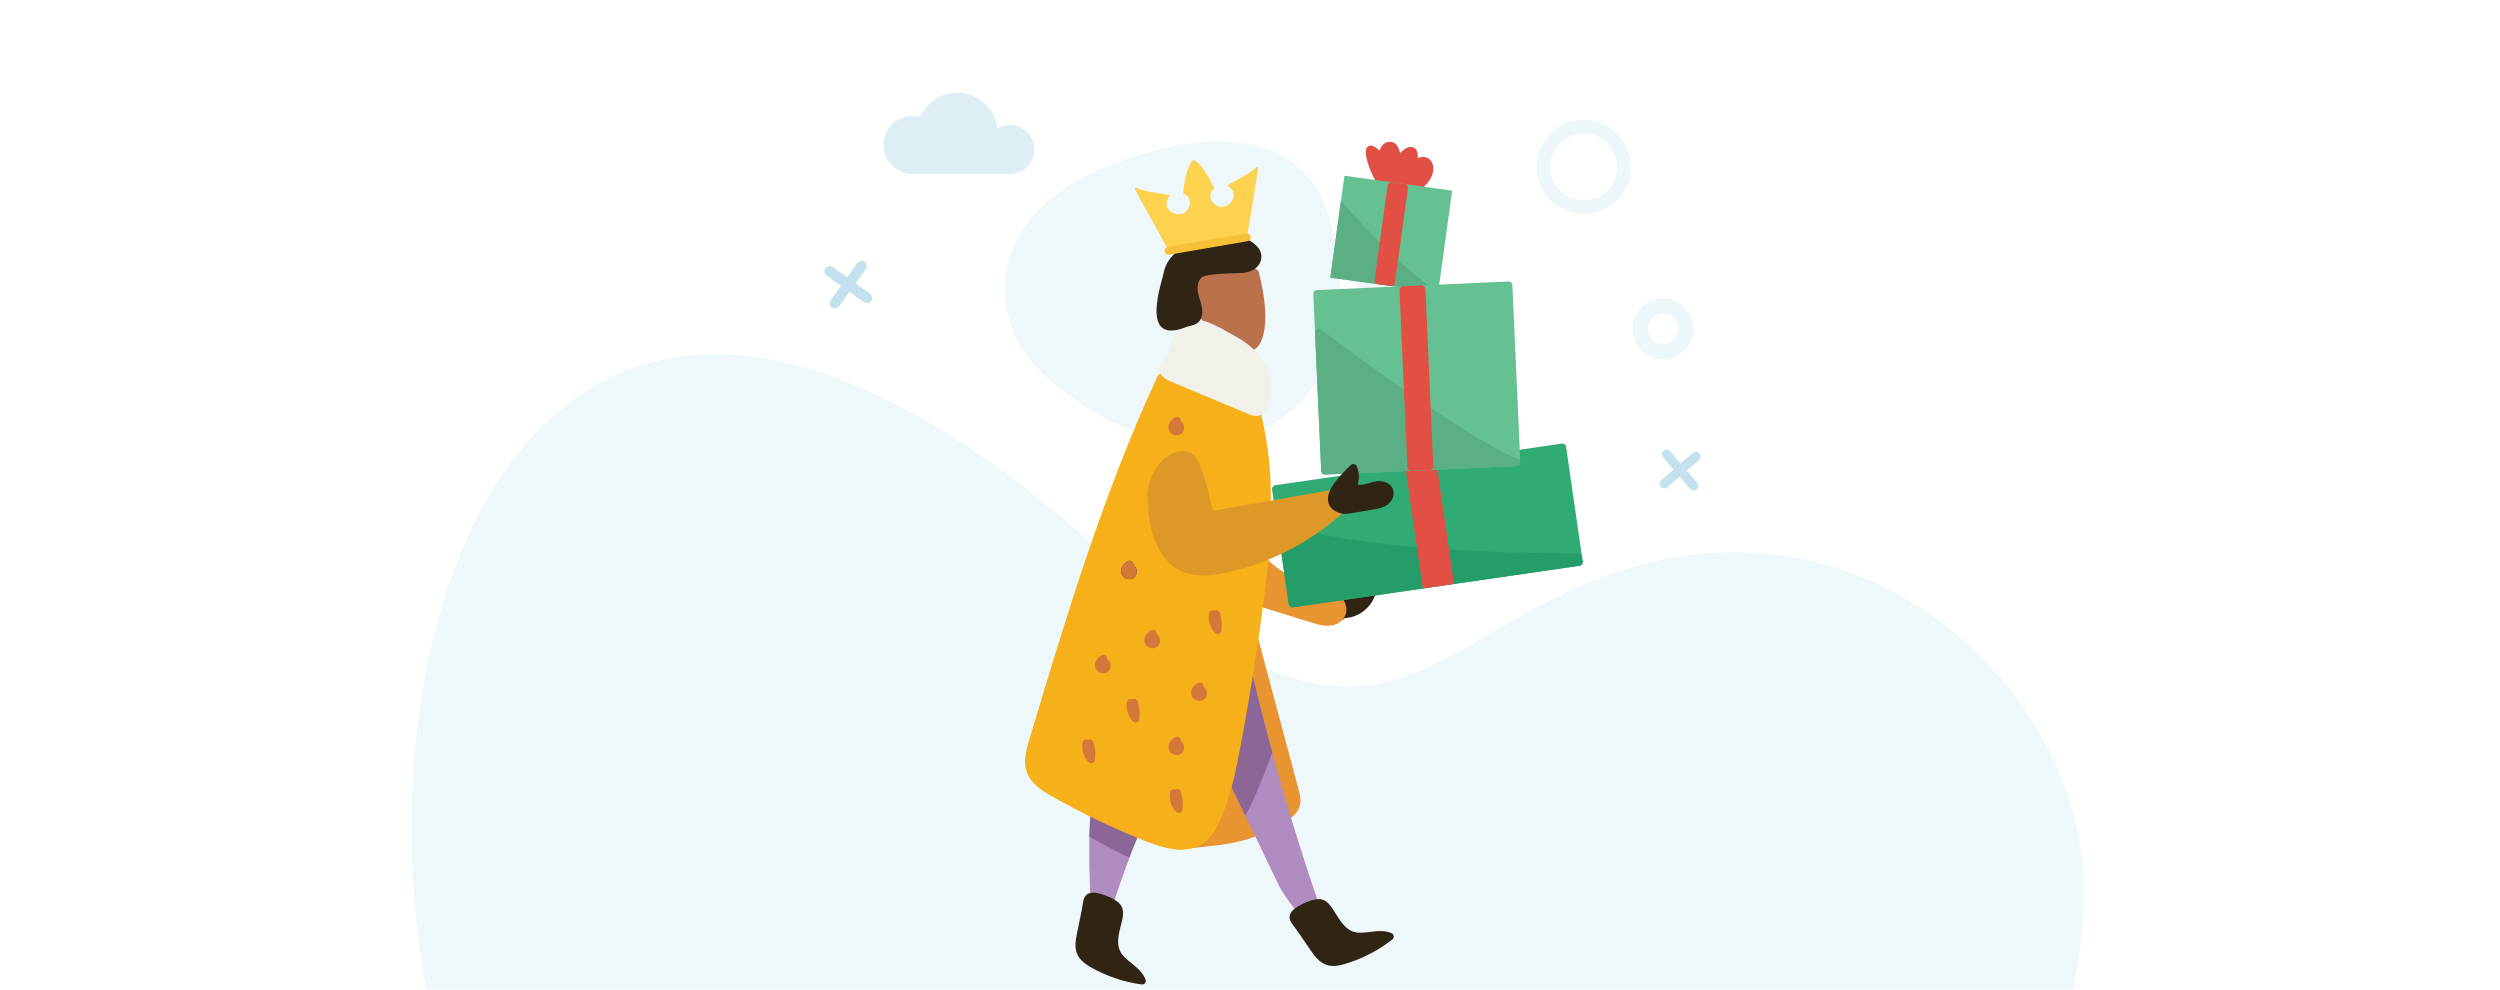 <?xml version="1.0" encoding="utf-8"?>
<!-- Generator: Adobe Illustrator 23.1.1, SVG Export Plug-In . SVG Version: 6.00 Build 0)  -->
<svg version="1.1" id="Layer_1" xmlns="http://www.w3.org/2000/svg" xmlns:xlink="http://www.w3.org/1999/xlink" x="0px" y="0px"
	 viewBox="0 0 960 380" style="enable-background:new 0 0 960 380;" xml:space="preserve">
<style type="text/css">
	.st0{opacity:0.2;}
	.st1{fill-rule:evenodd;clip-rule:evenodd;fill:#ABD7E5;}
	.st2{opacity:0.7;fill:#ABD7E6;}
	.st3{fill:#EAAAA9;}
	.st4{fill:#F7B2B1;}
	.st5{fill:#F7BCBB;}
	.st6{fill:#8B6697;}
	.st7{fill:#F5B01A;}
	.st8{fill:#B28DC0;}
	.st9{fill:#EB8882;}
	.st10{fill:#BDA4CE;}
	.st11{fill:#279D64;}
	.st12{fill:#57546E;}
	.st13{fill:#69695B;}
	.st14{fill:#828270;}
	.st15{fill:#413E56;}
	.st16{fill:#525845;}
	.st17{fill:#66C192;}
	.st18{fill:#32AC73;}
	.st19{fill:#302411;}
	.st20{fill:#E24F45;}
	.st21{fill:#CD3836;}
	.st22{opacity:0.4;fill:#ABD7E6;}
	.st23{opacity:0.7;}
	.st24{fill:#ABD6E5;}
	.st25{opacity:0.22;}
	.st26{fill:#B08BBF;}
	.st27{fill:#302514;}
	.st28{fill:#8B6696;}
	.st29{fill:#E79431;}
	.st30{fill:#30AB73;}
	.st31{fill:#259D69;}
	.st32{fill:#DD9827;}
	.st33{fill:#BB724C;}
	.st34{fill:#F1F1E9;}
	.st35{fill:#5AAF84;}
	.st36{fill:#2C2842;}
	.st37{fill:#D47839;}
	.st38{fill:#FCD24F;}
	.st39{fill:#F7C137;}
	.st40{opacity:0.22;fill:none;stroke:#ABD7E6;stroke-width:6;stroke-miterlimit:10;}
	.st41{opacity:0.22;fill:#ABD7E6;}
	.st42{fill:#F8B5B7;}
	.st43{fill:#FDD34F;}
	.st44{fill:#F8B6B7;}
	.st45{opacity:0.1;fill:#F7B2B1;enable-background:new    ;}
	.st46{fill:#ABD7E6;}
	.st47{fill:#FAE37A;}
	.st48{fill:#555945;}
	.st49{fill:#E8A8A8;}
	.st50{fill:#E79432;}
	.st51{fill:#385A65;}
	.st52{fill:#CA473D;}
	.st53{fill:#D1AFCF;}
	.st54{fill:#FAFBFB;}
	.st55{fill:#D6793B;}
	.st56{fill:#028045;}
	.st57{fill:#E5CFE3;}
	.st58{fill-rule:evenodd;clip-rule:evenodd;fill:#66C192;}
	.st59{fill-rule:evenodd;clip-rule:evenodd;fill:#32AC73;}
	.st60{fill-rule:evenodd;clip-rule:evenodd;fill:#F7B2B1;}
	.st61{fill-rule:evenodd;clip-rule:evenodd;fill:#F1F1E9;}
	.st62{fill:#F9C1B5;}
	.st63{fill-rule:evenodd;clip-rule:evenodd;fill:#302411;}
	.st64{fill-rule:evenodd;clip-rule:evenodd;fill:#1B75BA;}
	.st65{fill-rule:evenodd;clip-rule:evenodd;fill:#EB8882;}
	.st66{fill-rule:evenodd;clip-rule:evenodd;fill:#8B6697;}
	.st67{fill-rule:evenodd;clip-rule:evenodd;fill:#EAAAA9;}
	.st68{fill-rule:evenodd;clip-rule:evenodd;fill:#F9C1B5;}
	.st69{fill-rule:evenodd;clip-rule:evenodd;fill:#FDD34F;}
	.st70{opacity:0;fill:#ABD7E6;}
	.st71{opacity:0.5;fill:#ABD7E6;}
	.st72{fill:#FBD6D6;}
	.st73{fill-rule:evenodd;clip-rule:evenodd;fill:#FBD6D6;}
	.st74{fill-rule:evenodd;clip-rule:evenodd;fill:#B28DC0;}
	.st75{fill-rule:evenodd;clip-rule:evenodd;fill:#F7B11D;}
	.st76{fill-rule:evenodd;clip-rule:evenodd;fill:#ABD7E6;}
	.st77{fill-rule:evenodd;clip-rule:evenodd;fill:#D1AFCF;}
	.st78{fill-rule:evenodd;clip-rule:evenodd;fill:#3B2912;}
	.st79{fill-rule:evenodd;clip-rule:evenodd;fill:#828270;}
	.st80{fill-rule:evenodd;clip-rule:evenodd;fill:#4F3813;}
	.st81{fill-rule:evenodd;clip-rule:evenodd;fill:#B3B0A5;}
	.st82{fill-rule:evenodd;clip-rule:evenodd;fill:#E5CFE3;}
	.st83{fill-rule:evenodd;clip-rule:evenodd;fill:#E24F45;}
	.st84{clip-path:url(#SVGID_1_);}
	.st85{fill-rule:evenodd;clip-rule:evenodd;fill:#F4908E;}
	.st86{clip-path:url(#SVGID_2_);}
	.st87{clip-path:url(#SVGID_3_);}
	.st88{clip-path:url(#SVGID_4_);}
	.st89{fill-rule:evenodd;clip-rule:evenodd;fill:#9CC4D2;}
	.st90{clip-path:url(#SVGID_5_);}
	.st91{fill-rule:evenodd;clip-rule:evenodd;fill:#015468;}
	.st92{fill-rule:evenodd;clip-rule:evenodd;fill:#00B39A;}
	.st93{fill-rule:evenodd;clip-rule:evenodd;fill:#003D4A;}
	.st94{clip-path:url(#SVGID_6_);}
	.st95{fill-rule:evenodd;clip-rule:evenodd;fill:#028045;}
	.st96{clip-path:url(#SVGID_7_);}
	.st97{fill-rule:evenodd;clip-rule:evenodd;fill:#D88E67;}
	.st98{fill-rule:evenodd;clip-rule:evenodd;fill:#EE9B70;}
	.st99{clip-path:url(#SVGID_8_);}
	.st100{clip-path:url(#SVGID_9_);}
	.st101{clip-path:url(#SVGID_10_);}
	.st102{clip-path:url(#SVGID_11_);}
	.st103{fill-rule:evenodd;clip-rule:evenodd;fill:#C6C5C1;}
	.st104{fill-rule:evenodd;clip-rule:evenodd;fill:#F7B0A9;}
	.st105{clip-path:url(#SVGID_13_);}
	.st106{fill-rule:evenodd;clip-rule:evenodd;fill:#E79432;}
	.st107{clip-path:url(#SVGID_18_);}
	.st108{fill-rule:evenodd;clip-rule:evenodd;fill:#555945;}
	.st109{clip-path:url(#SVGID_19_);}
	.st110{fill:#EE9B70;}
	.st111{fill:none;stroke:#555945;stroke-width:4;stroke-miterlimit:10;}
	.st112{opacity:0.1;fill:none;stroke:#000000;stroke-miterlimit:10;enable-background:new    ;}
	.st113{opacity:0.1;enable-background:new    ;}
	.st114{fill:url(#SVGID_20_);}
	.st115{fill:#FFEDA5;}
	.st116{fill:#ECA8A8;}
	.st117{fill:#FFEDA5;stroke:#EB8882;stroke-miterlimit:10;}
	.st118{fill:#F7B11D;}
	.st119{opacity:0.53;fill:#ABD7E5;}
	.st120{fill:none;stroke:#2F1A43;stroke-width:1.525;stroke-linecap:round;stroke-linejoin:round;stroke-miterlimit:10;}
	.st121{fill:#FAC238;}
	.st122{fill:none;stroke:#828270;stroke-width:2;stroke-linecap:round;stroke-linejoin:round;stroke-miterlimit:10;}
	.st123{fill:none;stroke:#575640;stroke-width:2;stroke-linecap:round;stroke-linejoin:round;stroke-miterlimit:10;}
	.st124{fill:none;stroke:#B3B0A5;stroke-width:1.525;stroke-linecap:round;stroke-linejoin:round;stroke-miterlimit:10;}
	.st125{fill:#2F1A43;stroke:#8B6697;stroke-miterlimit:10;}
	.st126{fill:#2F1A43;stroke:#B28DC0;stroke-width:1.525;stroke-linecap:round;stroke-linejoin:round;stroke-miterlimit:10;}
	.st127{opacity:0.3;fill:#976662;}
	.st128{opacity:0.3;fill:#F7B11D;}
	.st129{fill:#1F190D;}
	.st130{fill:#C8A8CF;}
	.st131{fill:none;stroke:#302411;stroke-width:0.5;stroke-linecap:round;stroke-linejoin:round;stroke-miterlimit:10;}
	.st132{fill-rule:evenodd;clip-rule:evenodd;fill:#ABD8E6;}
	.st133{opacity:0.22;fill:none;stroke:#AAD8E7;stroke-width:6;stroke-miterlimit:10;}
	.st134{fill:#8C6698;}
	.st135{fill-rule:evenodd;clip-rule:evenodd;fill:#F8B3B2;}
	.st136{fill-rule:evenodd;clip-rule:evenodd;fill:#302100;}
	.st137{fill-rule:evenodd;clip-rule:evenodd;fill:#555845;}
	.st138{fill-rule:evenodd;clip-rule:evenodd;fill:#F2F1E9;}
	.st139{fill-rule:evenodd;clip-rule:evenodd;fill:#E34F45;}
	.st140{fill-rule:evenodd;clip-rule:evenodd;fill:#F0B7AA;}
	.st141{fill-rule:evenodd;clip-rule:evenodd;fill:#E79433;}
	.st142{fill-rule:evenodd;clip-rule:evenodd;fill:#FAB221;}
	.st143{fill-rule:evenodd;clip-rule:evenodd;fill:#33AD73;}
	.st144{fill-rule:evenodd;clip-rule:evenodd;fill:#F58C00;}
	.st145{fill:#302100;}
	.st146{opacity:0.5;}
	.st147{fill:#DDDDDD;}
	.st148{opacity:0.4;fill:#AAD8E7;}
	.st149{fill:#6C63FF;}
	.st150{fill:#FFFFFF;}
	.st151{opacity:0.5;fill:#AAD8E7;}
	.st152{opacity:0.22;fill:#AAD8E7;}
	.st153{fill:#EFE6EF;}
	.st154{fill:#B48FC1;}
	.st155{fill:#FED44F;}
	.st156{fill:#FFEEA7;}
	.st157{fill:none;stroke:#6C63FF;stroke-miterlimit:10;}
	.st158{fill:#FCC338;}
	.st159{fill:#65C192;}
	.st160{fill:#F8B3B2;}
	.st161{fill:#ECB4B6;}
	.st162{opacity:0.25;fill:#FFFFFF;enable-background:new    ;}
	.st163{fill:#EF9C70;}
	.st164{fill:#5E5A6B;}
	.st165{fill:#555845;}
	.st166{fill:#EBAAAA;}
	.st167{fill:#464353;}
	.st168{fill:#D7793C;}
	.st169{fill:#838370;}
	.st170{fill:#E34F45;}
	.st171{fill:#33AD73;}
	.st172{fill-rule:evenodd;clip-rule:evenodd;fill:#D7793C;}
	.st173{fill-rule:evenodd;clip-rule:evenodd;fill:#EF9C70;}
	.st174{fill-rule:evenodd;clip-rule:evenodd;fill:#EAA7A7;}
	.st175{fill-rule:evenodd;clip-rule:evenodd;fill:#D98B59;}
	.st176{fill-rule:evenodd;clip-rule:evenodd;fill:#211A4D;}
	.st177{fill-rule:evenodd;clip-rule:evenodd;fill:#271A4F;}
	.st178{fill-rule:evenodd;clip-rule:evenodd;fill:#B93E65;}
	.st179{fill-rule:evenodd;clip-rule:evenodd;fill:#2C7048;}
	.st180{fill-rule:evenodd;clip-rule:evenodd;fill:#3A8759;}
	.st181{fill-rule:evenodd;clip-rule:evenodd;fill:#4A996B;}
	.st182{fill-rule:evenodd;clip-rule:evenodd;fill:#54AF7E;}
	.st183{fill-rule:evenodd;clip-rule:evenodd;fill:#65C192;}
	.st184{fill-rule:evenodd;clip-rule:evenodd;fill:#FCE579;}
	.st185{fill-rule:evenodd;clip-rule:evenodd;fill:#F5E7C5;}
	.st186{fill-rule:evenodd;clip-rule:evenodd;fill:#C3463B;}
	.st187{fill-rule:evenodd;clip-rule:evenodd;fill:#D0493F;}
	.st188{fill-rule:evenodd;clip-rule:evenodd;fill:#B03A60;}
	.st189{fill-rule:evenodd;clip-rule:evenodd;fill:#D2B0D0;}
	.st190{fill-rule:evenodd;clip-rule:evenodd;fill:#8C6698;}
	.st191{fill-rule:evenodd;clip-rule:evenodd;fill:#364987;}
	.st192{fill-rule:evenodd;clip-rule:evenodd;fill:#40579F;}
	.st193{fill-rule:evenodd;clip-rule:evenodd;fill:#B48FC1;}
	.st194{fill-rule:evenodd;clip-rule:evenodd;fill:#FCC338;}
</style>
<g class="st0">
	<path class="st1" d="M399.83,142.93c0,0,43.78,43.42,85.9,21.54c42.12-21.88,27.3-78.15,21.36-89.61
		c-5.94-11.47-25.55-32.21-78.91-12.18C374.81,82.69,379.97,124.35,399.83,142.93z"/>
	<path class="st1" d="M518.34,93.47c0,0-2.52,17.08,9.4,22.94c11.93,5.86,22.15-6.82,23.75-10.06c1.6-3.24,3.02-11.11-10.35-19.82
		C527.77,77.83,519.23,85.91,518.34,93.47z"/>
</g>
<g class="st0">
	<path class="st1" d="M754.09,462.03c0,0,46.07-44.41,46.07-120.3c0-75.89-84.37-157.97-184.3-120.24
		c-72.41,27.34-88.67,84.22-192.82-9.52C169.48-16.26,108.98,330.15,194.43,462.03l4.04,7.29l540.06,0.63L754.09,462.03z"/>
</g>
<g id="XMLID_33_" class="st23">
	<path class="st24" d="M650.09,173.92l-4.71,4.04l-4.04-4.72c-0.65-0.76-1.8-0.85-2.56-0.2c-0.76,0.65-0.85,1.8-0.2,2.56l4.04,4.72
		l-4.71,4.04c-0.76,0.65-0.85,1.8-0.2,2.56c0.65,0.76,1.8,0.85,2.56,0.2l4.71-4.04l4.04,4.71c0.65,0.76,1.8,0.85,2.56,0.2
		c0.76-0.65,0.85-1.8,0.2-2.56l-4.04-4.71l4.71-4.04c0.76-0.65,0.85-1.8,0.2-2.56C651.99,173.36,650.85,173.27,650.09,173.92z"/>
</g>
<g id="XMLID_32_" class="st23">
	<path class="st24" d="M329.26,100.95l-3.98,5.55l-5.56-3.98c-0.9-0.64-2.14-0.44-2.79,0.46c-0.64,0.9-0.44,2.15,0.46,2.79
		l5.56,3.98l-3.98,5.55c-0.64,0.9-0.44,2.15,0.46,2.79c0.9,0.64,2.14,0.44,2.79-0.46l3.98-5.55l5.55,3.98
		c0.9,0.64,2.15,0.44,2.79-0.46c0.64-0.9,0.44-2.15-0.46-2.79l-5.55-3.98l3.98-5.55c0.64-0.9,0.44-2.15-0.46-2.79
		C331.15,99.84,329.9,100.05,329.26,100.95z"/>
</g>
<g class="st25">
	<path class="st24" d="M638.61,137.89c-6.44,0-11.68-5.24-11.68-11.68c0-6.44,5.24-11.68,11.68-11.68c6.44,0,11.68,5.24,11.68,11.68
		C650.29,132.66,645.05,137.89,638.61,137.89z M638.61,120.38c-3.22,0-5.83,2.62-5.83,5.83c0,3.22,2.62,5.84,5.83,5.84
		s5.84-2.62,5.84-5.84C644.45,123,641.83,120.38,638.61,120.38z"/>
</g>
<g class="st25">
	<path class="st24" d="M608.15,82.27c-9.99,0-18.12-8.13-18.12-18.12c0-9.99,8.13-18.12,18.12-18.12s18.12,8.13,18.12,18.12
		C626.27,74.14,618.14,82.27,608.15,82.27z M608.15,51.31c-7.08,0-12.83,5.76-12.83,12.83c0,7.08,5.76,12.83,12.83,12.83
		s12.83-5.76,12.83-12.83C620.98,57.07,615.22,51.31,608.15,51.31z"/>
</g>
<g>
	<path class="st26" d="M442.48,303.8c-4.27,15.53-11.72,31.41-15.99,46.94c-0.82,2.98,1.44,5.77-0.82,7.88
		c-2.26,2.1-4.56-1.79-6.46-4.22c-1.14-21.76-1.83-39.26,1.47-60.8"/>
</g>
<path class="st27" d="M429.41,348.68c0.73,1.46,0.42,3.21,0.03,4.8c-1.01,4.1-2.43,8.57-0.58,12.37c2.14,4.4,7.99,6.21,9.73,10.79
	c-6.64-0.89-13.11-3.08-18.94-6.39c-1.83-1.04-3.68-2.29-4.59-4.18c-1.09-2.26-0.61-4.92-0.11-7.38c0.62-3.07,1.25-6.13,1.87-9.2
	c0.67-3.3,0.21-5.23,3-5.33C421.91,344.09,428.55,346.53,429.41,348.68z"/>
<path class="st27" d="M438.4,378.03c-6.78-0.91-13.5-3.18-19.44-6.56c-1.95-1.11-4.08-2.54-5.17-4.79
	c-1.34-2.78-0.69-5.95-0.22-8.26l1.87-9.2c0.14-0.67,0.22-1.27,0.3-1.82c0.3-2.12,0.65-4.52,4.03-4.64
	c2.42-0.08,9.68,2.44,10.92,5.34c0.88,1.82,0.58,3.82,0.11,5.71l-0.29,1.14c-0.91,3.58-1.85,7.29-0.39,10.28
	c0.89,1.82,2.59,3.2,4.38,4.65c2.14,1.73,4.35,3.52,5.39,6.26c0.18,0.46,0.1,0.98-0.21,1.37c-0.27,0.34-0.67,0.53-1.1,0.53
	C438.53,378.04,438.46,378.03,438.4,378.03z M419.86,345.57c-0.99,0.03-1.03,0.03-1.34,2.23c-0.08,0.59-0.18,1.25-0.33,1.98
	l-1.87,9.2c-0.51,2.5-0.86,4.71,0,6.49c0.74,1.55,2.37,2.63,4.02,3.57c4.74,2.7,10.01,4.65,15.4,5.71c-0.85-0.94-1.91-1.8-3-2.68
	c-1.96-1.58-3.98-3.22-5.14-5.6c-1.91-3.91-0.79-8.31,0.19-12.2l0.28-1.12c0.34-1.39,0.59-2.81,0.08-3.84
	c-0.02-0.03-0.03-0.07-0.05-0.1c-0.51-1.27-6.2-3.63-8.17-3.63C419.92,345.57,419.89,345.57,419.86,345.57z M429.4,348.68h0.01
	H429.4z"/>
<g>
	<path class="st28" d="M437.78,318.89c-0.96,3.5-3.11,6.98-4.07,10.48c-4.94-2.26-9.12-4.6-15.39-8.06
		c0.44-6.72,0.47-13.75,1.34-20.42l13.53,6.69L437.78,318.89z"/>
</g>
<g>
	<path class="st29" d="M481.74,245.38c5.18,19.35,10.36,38.7,15.54,58.05c0.52,1.93,1.03,3.98,0.42,5.88
		c-0.72,2.26-2.85,3.73-4.87,4.98c-14.84,9.12-23.06,8.45-40.35,10.55l-10-36.3l29.25-43.15"/>
</g>
<g>
	<path class="st29" d="M452.48,326.24c0.06,0,0.11,0,0.17-0.01c2.88-0.35,5.51-0.62,7.96-0.88c12.24-1.27,20.32-2.11,32.95-9.87
		c2.19-1.34,4.59-3.01,5.47-5.74c0.75-2.35,0.11-4.75-0.4-6.67l-15.54-58.05c-0.2-0.75-0.97-1.19-1.72-0.99
		c-0.75,0.2-1.19,0.97-0.99,1.72l15.54,58.05c0.53,2,0.9,3.64,0.44,5.09c-0.58,1.82-2.51,3.13-4.27,4.21
		c-12.09,7.43-19.5,8.19-31.77,9.47c-2.12,0.22-4.37,0.45-6.8,0.74l-9.51-34.51l28.88-42.61c0.43-0.64,0.27-1.52-0.37-1.95
		c-0.64-0.43-1.52-0.27-1.95,0.37l-29.25,43.15c-0.23,0.34-0.3,0.76-0.19,1.16l10,36.3C451.3,325.82,451.86,326.24,452.48,326.24z"
		/>
</g>
<g>
	<path class="st26" d="M478.32,247.97c7.53,33.28,16.83,66.15,27.84,98.44c-1.37,3.18-1.41,9.15-4.36,7.33s-9.21-10.57-10.71-13.7
		c-7.43-15.47-14.86-30.93-22.29-46.4"/>
</g>
<path class="st27" d="M507.32,346.79c1.56,0.49,2.6,1.93,3.47,3.31c2.25,3.57,4.48,7.7,8.49,9.01c4.66,1.51,10.02-1.43,14.52,0.5
	c-5.26,4.16-11.32,7.29-17.75,9.18c-2.02,0.59-4.2,1.06-6.2,0.4c-2.38-0.79-3.96-2.98-5.38-5.05c-1.77-2.58-3.54-5.16-5.31-7.74
	c-1.91-2.77-3.62-3.78-1.75-5.86C498.81,349,505.18,345.92,507.32,346.79z"/>
<path class="st27" d="M509.41,370.53c-2.93-0.97-4.76-3.64-6.1-5.58l-5.31-7.73c-0.38-0.56-0.76-1.04-1.1-1.48
	c-1.31-1.69-2.8-3.61-0.54-6.12c1.57-1.74,8.48-5.27,11.43-4.15c1.93,0.63,3.15,2.24,4.19,3.89l0.62,0.99
	c1.95,3.15,3.96,6.4,7.12,7.43c1.93,0.63,4.1,0.36,6.39,0.08c2.73-0.34,5.55-0.69,8.25,0.47c0.46,0.19,0.77,0.61,0.84,1.11
	c0.07,0.49-0.13,0.98-0.52,1.29c-5.36,4.24-11.66,7.5-18.23,9.43c-1.38,0.41-2.92,0.78-4.48,0.78
	C511.11,370.92,510.25,370.81,509.41,370.53z M526.45,360.64c-2.5,0.31-5.08,0.63-7.6-0.19c-4.14-1.35-6.53-5.21-8.64-8.62
	l-0.61-0.98c-0.76-1.21-1.61-2.38-2.7-2.72c-0.04-0.01-0.07-0.02-0.11-0.04c-1.3-0.52-7.07,2-8.34,3.41
	c-0.66,0.73-0.69,0.76,0.67,2.51c0.37,0.47,0.78,1,1.2,1.61l5.31,7.74c1.44,2.1,2.79,3.89,4.67,4.51c1.63,0.54,3.54,0.12,5.36-0.41
	c5.24-1.54,10.3-3.97,14.81-7.1C529.21,360.3,527.84,360.47,526.45,360.64z M507.31,346.79h0.01H507.31z"/>
<g>
	<path class="st28" d="M478.84,250.19c2.97,12.98,6.22,25.9,9.72,38.74c-3.39,9.19-7.26,19-10.37,24.27
		c-3.13-6.52-6.26-13.03-9.39-19.55l9.1-43.66L478.84,250.19z"/>
</g>
<g>
	<path class="st27" d="M516.38,235.92c4.89-0.16,9.44-3.89,10.55-8.65c-4.42,0.53-8.84,1.06-13.27,1.6c0.48,2.6,0.96,5.21,1.44,7.81
		"/>
</g>
<g>
	<path class="st27" d="M513.72,236.94l-1.44-7.81c-0.07-0.38,0.02-0.77,0.25-1.09c0.23-0.31,0.58-0.52,0.96-0.56l13.27-1.6
		c0.45-0.05,0.91,0.11,1.21,0.46c0.31,0.34,0.43,0.81,0.32,1.26c-1.26,5.37-6.36,9.55-11.87,9.73c-0.02,0-0.05,0-0.08,0
		c-0.19,0.37-0.55,0.65-0.99,0.73c-0.09,0.02-0.17,0.02-0.26,0.02C514.44,238.09,513.85,237.61,513.72,236.94z M515.31,230.09
		l0.82,4.45c0.06-0.01,0.13-0.02,0.2-0.02c3.58-0.12,6.93-2.4,8.51-5.58L515.31,230.09z"/>
</g>
<g>
	<path class="st29" d="M485.48,215.63c5.29,5.33,12.28,8.8,19.56,10.63c2.63,0.66,5.4,1.16,7.62,2.72s3.7,4.6,2.52,7.05
		c-0.87,1.8-2.95,2.77-4.94,2.88c-2,0.11-3.96-0.49-5.87-1.08c-6.49-2.01-12.98-4.02-19.46-6.03l-5.75-8.14l-1.86-11.15
		L485.48,215.63z"/>
</g>
<g>
	<path class="st29" d="M503.96,239.16l-19.46-6.03c-0.3-0.09-0.55-0.28-0.73-0.53l-5.75-8.14c-0.12-0.17-0.2-0.37-0.24-0.58
		l-1.86-11.15c-0.08-0.5,0.11-1,0.5-1.32c0.39-0.32,0.92-0.41,1.39-0.22l8.18,3.13c0.19,0.07,0.35,0.18,0.49,0.32
		c4.77,4.8,11.3,8.35,18.91,10.25l1.12,0.27c2.38,0.57,4.85,1.16,6.97,2.66c2.62,1.84,4.55,5.55,2.98,8.81
		c-1.02,2.11-3.37,3.52-6.13,3.67c-0.19,0.01-0.37,0.02-0.56,0.02C507.7,240.32,505.72,239.71,503.96,239.16z M479.09,214.69
		l1.41,8.41l5.29,7.49l19.01,5.89c1.78,0.55,3.6,1.12,5.38,1.02c1.72-0.09,3.19-0.91,3.76-2.09c0.85-1.77-0.41-4.12-2.07-5.29
		c-1.69-1.18-3.79-1.69-6.01-2.22l-1.14-0.28c-7.99-2-14.89-5.73-20-10.78L479.09,214.69z"/>
</g>
<g>
	<g>
		
			<rect x="492.5" y="179.49" transform="matrix(0.99 -0.144 0.144 0.99 -23.292 80.787)" class="st30" width="111.27" height="44.58"/>
	</g>
	<g>
		<path class="st30" d="M495.43,232.95c-0.3-0.22-0.49-0.55-0.55-0.92l-6.4-44.12c-0.05-0.37,0.04-0.74,0.26-1.04
			c0.22-0.3,0.56-0.5,0.92-0.55l110.12-15.98c0.77-0.11,1.48,0.42,1.59,1.19l6.4,44.12c0.05,0.37-0.04,0.74-0.26,1.04
			c-0.22,0.3-0.55,0.5-0.92,0.55l-110.12,15.98c-0.07,0.01-0.13,0.01-0.2,0.01C495.97,233.23,495.68,233.14,495.43,232.95z
			 M598.8,173.33L491.46,188.9l6,41.34l107.34-15.57L598.8,173.33z"/>
	</g>
</g>
<g>
	<g>
		<path class="st31" d="M491.93,201.91c24.66,10.51,87.13,11.97,114.19,12.09l0.27,1.86l-110.12,15.98L491.93,201.91z"/>
	</g>
	<g>
		<path class="st31" d="M494.89,232.03l-4.34-29.92c-0.07-0.5,0.13-1,0.53-1.31c0.41-0.31,0.94-0.38,1.41-0.18
			c24.54,10.46,87.65,11.86,113.64,11.97c0.7,0,1.28,0.51,1.38,1.2l0.27,1.86c0.05,0.37-0.04,0.74-0.26,1.04
			c-0.22,0.3-0.55,0.5-0.92,0.55l-110.12,15.98c-0.07,0.01-0.14,0.01-0.2,0.01C495.59,233.23,494.99,232.73,494.89,232.03z
			 M493.67,204.11l3.79,26.12l102.59-14.88C572.09,215.05,518.16,213.23,493.67,204.11z"/>
	</g>
</g>
<g>
	<g>
		
			<rect x="544.22" y="177.7" transform="matrix(0.99 -0.144 0.144 0.99 -23.146 80.88)" class="st20" width="9.25" height="46.24"/>
	</g>
	<g>
		<path class="st20" d="M539.36,177.42l11.93-1.73l7.04,48.54l-11.93,1.73L539.36,177.42z M548.91,178.87l-6.37,0.92l6.24,42.98
			l6.37-0.92L548.91,178.87z"/>
	</g>
</g>
<g>
	<path class="st7" d="M396.5,284.77c14.19-47.38,28.45-94.96,49.33-139.79l36.21,1.17l0.71,13.62h0.23
		c2.89,12.07,4.07,24.55,3.48,36.94l-1.69,1.93l0.89,17.11c-2.69,23.35-6.2,46.6-10.52,69.7c-1.81,9.68-3.79,19.41-7.66,28.46
		c-1.38,3.22-3.09,6.46-5.92,8.52c-5.89,4.29-14.11,2.04-20.89-0.63c-12.44-4.91-24.54-10.7-36.16-17.32
		c-3.66-2.09-7.55-4.57-8.93-8.55C394.32,292.34,395.41,288.41,396.5,284.77z"/>
</g>
<g>
	<path class="st7" d="M440.15,323.1c-12.47-4.92-24.7-10.77-36.34-17.4c-3.82-2.17-8.02-4.86-9.56-9.31
		c-1.45-4.15-0.09-8.7,0.91-12.02l0,0c13.98-46.69,28.44-94.97,49.4-139.99c0.24-0.51,0.74-0.84,1.32-0.81l36.21,1.17
		c0.73,0.02,1.32,0.6,1.36,1.33l0.67,12.86c0.11,0.15,0.19,0.32,0.23,0.51c2.93,12.22,4.11,24.79,3.52,37.34
		c-0.02,0.32-0.14,0.62-0.34,0.86l-1.31,1.51l0.86,16.54c0,0.08,0,0.16-0.01,0.23c-2.68,23.29-6.23,46.77-10.54,69.8
		c-1.87,9.96-3.86,19.66-7.75,28.75c-1.37,3.2-3.2,6.78-6.38,9.1c-2.68,1.95-5.73,2.69-8.87,2.69
		C448.97,326.25,444.24,324.71,440.15,323.1z M483.37,198.71c-0.02-0.36,0.1-0.72,0.34-1l1.36-1.57c0.52-11.89-0.59-23.78-3.3-35.38
		c-0.25-0.24-0.41-0.57-0.43-0.94l-0.64-12.33l-33.99-1.09c-20.67,44.59-35,92.46-48.87,138.76v0c-1.15,3.83-2.01,7.25-0.95,10.29
		c1.23,3.53,4.78,5.78,8.3,7.79c11.53,6.57,23.63,12.36,35.98,17.23c6.24,2.46,14.1,4.78,19.55,0.8c2.64-1.92,4.24-5.09,5.46-7.94
		c3.78-8.83,5.74-18.36,7.57-28.16c4.29-22.92,7.82-46.3,10.5-69.49L483.37,198.71z"/>
</g>
<g>
	<path class="st32" d="M465.91,196.13c0.17,0.97,0.54,1.92,1.14,2.71c2.53,3.3,6.83,2.21,10.34,1.01
		c10.84-3.71,27.14,1.05,37.98-2.67c0.64-0.22-4.17-8.91-3.53-9.13"/>
	<path class="st32" d="M515.37,197.18c-12.49,11.22-27.94,19.12-44.35,22.67c-5.79,1.25-12.07,1.92-17.45-0.57
		c-7.27-3.37-10.96-11.68-12.15-19.6c-0.41-2.74-0.6-5.5-0.73-8.28c-0.42-8.64,6.52-20.05,15.88-17.8l0,0
		c4.73,0.69,7.52,16.7,9.33,22.54"/>
</g>
<g>
	<path class="st33" d="M461.81,120.85c3.19,4.6,7.41,8.47,12.25,11.27c1.98,1.14,4.42,2.11,6.48,1.14c1.92-0.91,2.76-3.15,3.26-5.21
		c1.69-6.87-0.05-16.37-1.77-23.23l-11.58-7.95l-17.65,10.83L461.81,120.85z"/>
</g>
<g>
	<path class="st33" d="M473.36,133.34c-5.01-2.89-9.41-6.93-12.7-11.69c0,0,0,0-0.01-0.01l-9.01-13.15
		c-0.22-0.32-0.29-0.71-0.22-1.09c0.08-0.38,0.31-0.7,0.64-0.9l17.65-10.83c0.47-0.29,1.07-0.27,1.53,0.04l11.58,7.95
		c0.28,0.19,0.49,0.48,0.57,0.82c2.56,10.24,3.16,18.28,1.77,23.91c-0.51,2.06-1.48,4.93-4.02,6.14c-0.76,0.36-1.57,0.54-2.45,0.54
		C477.12,135.07,475.36,134.5,473.36,133.34z M470.41,98.55l-15.62,9.58l8.17,11.93c3.06,4.41,7.14,8.16,11.8,10.85
		c2.26,1.3,3.96,1.66,5.18,1.08c1.47-0.7,2.13-2.77,2.5-4.27c1.25-5.09,0.7-12.5-1.64-22.04L470.41,98.55z M461.79,120.85h0.01
		H461.79z"/>
</g>
<path class="st34" d="M452.8,122.65c5,0.99,16.91,5.55,21.38,8s8.44,6.03,10.72,10.59c2.27,4.57,2.69,10.17,0.48,14.77
	c-0.39,0.82-0.91,1.64-1.72,2.05c-1.24,0.62-2.71,0.09-3.99-0.45c-9.81-4.12-19.63-8.23-29.44-12.35c-0.95-0.4-1.91-0.81-2.67-1.5
	c-0.76-0.69-1.27-1.74-1.06-2.74"/>
<path class="st34" d="M482.42,159.74c0.62,0,1.26-0.12,1.87-0.43c1.25-0.63,1.95-1.84,2.36-2.69c2.3-4.79,2.11-10.77-0.49-16.01
	c-2.25-4.51-6.15-8.38-11.3-11.2c-0.78-0.43-1.57-0.87-2.37-1.33c-3.95-2.24-8.04-4.55-12.39-5.41c-0.76-0.15-1.5,0.34-1.65,1.11
	c-0.15,0.76,0.35,1.5,1.11,1.65c3.9,0.77,7.79,2.97,11.55,5.1c0.81,0.46,1.62,0.92,2.41,1.35c3.24,1.77,7.63,4.94,10.14,9.99
	c2.19,4.4,2.37,9.59,0.48,13.54c-0.23,0.48-0.6,1.16-1.08,1.4c-0.7,0.35-1.82-0.07-2.81-0.49l-29.44-12.35
	c-0.83-0.35-1.68-0.7-2.26-1.24c-0.47-0.43-0.73-1-0.64-1.42c0.16-0.76-0.33-1.5-1.09-1.66c-0.76-0.16-1.5,0.33-1.66,1.09
	c-0.29,1.4,0.28,2.95,1.49,4.06c0.95,0.87,2.08,1.34,3.07,1.76l29.44,12.35C479.91,159.23,481.12,159.74,482.42,159.74z"/>
<g>
	<g>
		<path class="st20" d="M531.75,72.1c-3.5-3.87-6.21-11.81-5.88-14.17s5.31,2.86,5.33,5.73c0.14-1.12-0.06-2.25-0.14-3.37
			s0-2.32,0.62-3.27s1.93-1.51,2.92-0.97c0.73,0.39,1.09,1.22,1.35,2c0.68,2.01,1.05,4.12,1.09,6.25c0.05-2.33,1.29-4.6,3.21-5.91
			c0.68-0.46,1.66-0.78,2.26-0.23c0.37,0.34,0.45,0.88,0.48,1.38c0.12,1.79-0.05,3.59-0.5,5.33c0.56-0.89,1.13-1.81,1.96-2.45
			c0.83-0.64,1.99-0.97,2.96-0.55c1.4,0.61,1.79,2.46,1.47,3.95c-0.65,3.06-3.29,5.24-5.76,7.17"/>
	</g>
	<g>
		<path class="st20" d="M543.14,74.36c0.3,0,0.61-0.1,0.86-0.3c2.88-2.25,5.54-4.55,6.26-7.99c0.43-2-0.11-4.58-2.29-5.53
			c-1.08-0.47-2.37-0.39-3.53,0.2c0-0.44-0.01-0.88-0.04-1.32c-0.03-0.47-0.11-1.56-0.93-2.32c-1-0.92-2.57-0.87-4,0.1
			c-0.68,0.46-1.28,1.02-1.8,1.65c-0.12-0.43-0.25-0.85-0.39-1.27c-0.32-0.97-0.85-2.16-2.02-2.79c-1.56-0.83-3.69-0.19-4.76,1.44
			c-0.37,0.56-0.59,1.15-0.71,1.74c-1.07-1.16-2.26-1.99-3.23-2.05c-0.92-0.05-1.9,0.48-2.08,1.8c-0.42,3.05,2.64,11.33,6.23,15.31
			c0.52,0.58,1.41,0.62,1.98,0.1c0.57-0.52,0.62-1.41,0.1-1.98c-2.73-3.02-4.92-8.72-5.43-11.65c1.08,1.08,2.43,2.99,2.44,4.15
			c0,0.74,0.58,1.35,1.32,1.39c0.72,0.03,1.38-0.49,1.48-1.23c0.12-0.97,0.03-1.88-0.05-2.76c-0.03-0.29-0.06-0.59-0.08-0.88
			c-0.07-1.12,0.05-1.88,0.39-2.4c0.28-0.43,0.84-0.64,1.09-0.51c0.34,0.18,0.6,0.96,0.69,1.21c0.63,1.88,0.98,3.84,1.02,5.83
			c0.02,0.76,0.64,1.38,1.4,1.38c0.76,0,1.39-0.61,1.4-1.37c0.04-1.89,1.04-3.72,2.6-4.78c0.21-0.14,0.39-0.22,0.52-0.25
			c0.01,0.07,0.02,0.18,0.03,0.34c0.11,1.64-0.04,3.28-0.46,4.87c-0.18,0.67,0.17,1.37,0.8,1.65c0.64,0.27,1.38,0.04,1.75-0.55
			c0.48-0.78,0.99-1.59,1.63-2.08c0.51-0.4,1.14-0.55,1.54-0.38c0.66,0.29,0.85,1.45,0.66,2.37c-0.53,2.51-2.78,4.44-5.24,6.36
			c-0.61,0.48-0.72,1.36-0.24,1.97C542.31,74.17,542.72,74.36,543.14,74.36z"/>
	</g>
</g>
<g>
	<g>
		
			<rect x="515.9" y="70.43" transform="matrix(0.137 -0.991 0.991 0.137 372.062 606.819)" class="st17" width="36.68" height="38.96"/>
	</g>
	<g>
		<path class="st17" d="M510.85,106.61l5.41-39.12l41.38,5.72l-5.4,39.12L510.85,106.61z M518.65,70.66l-4.64,33.55l35.81,4.95
			l4.63-33.55L518.65,70.66z"/>
	</g>
</g>
<g>
	<g>
		<path class="st35" d="M515.9,80.29c8.14,9.11,20.08,21.61,31.04,29.89l-34.51-4.77L515.9,80.29z"/>
	</g>
	<g>
		<path class="st35" d="M510.85,106.61l4.08-29.52l2.02,2.26c8.06,9.01,19.96,21.48,30.84,29.71l4.3,3.25L510.85,106.61z
			 M514.02,104.21l28.02,3.87c-8.97-7.41-18.18-16.93-25.16-24.62L514.02,104.21z"/>
	</g>
</g>
<g>
	<g>
		
			<rect x="515.9" y="87.36" transform="matrix(0.137 -0.991 0.991 0.137 372.062 606.819)" class="st20" width="36.68" height="5.09"/>
	</g>
	<g>
		<path class="st20" d="M534.06,109.82l-5.04-0.7c-0.77-0.11-1.31-0.82-1.2-1.58l5.02-36.33c0.05-0.37,0.25-0.7,0.54-0.93
			c0.3-0.22,0.67-0.32,1.04-0.27l5.04,0.7c0.77,0.11,1.31,0.82,1.2,1.58l-5.02,36.33c-0.05,0.37-0.25,0.7-0.54,0.93
			c-0.25,0.19-0.54,0.28-0.85,0.28C534.19,109.83,534.12,109.83,534.06,109.82z M535.43,72.98l-4.64,33.55l2.26,0.31l4.64-33.55
			L535.43,72.98z"/>
	</g>
</g>
<g>
	<g>
		
			<rect x="507.2" y="111.11" transform="matrix(0.999 -0.045 0.045 0.999 -5.937 24.425)" class="st17" width="73.71" height="68.12"/>
	</g>
	<g>
		<path class="st17" d="M507.81,181.88c-0.27-0.25-0.44-0.6-0.46-0.97l-3.04-68.05c-0.03-0.77,0.56-1.43,1.34-1.47l73.64-3.29
			c0.39-0.01,0.74,0.12,1.01,0.37c0.27,0.25,0.44,0.6,0.46,0.97l3.04,68.05c0.03,0.77-0.56,1.43-1.34,1.47l-73.64,3.29
			c-0.02,0-0.04,0-0.06,0C508.41,182.25,508.07,182.12,507.81,181.88z M578.02,110.97l-70.83,3.16l2.91,65.25l70.83-3.16
			L578.02,110.97z"/>
	</g>
</g>
<g>
	<g>
		<path class="st35" d="M506.38,127.62c9.91,7.48,56.12,42,76.02,49.94l-73.64,3.29L506.38,127.62z"/>
	</g>
	<g>
		<path class="st35" d="M507.81,181.88c-0.27-0.25-0.44-0.6-0.46-0.97l-2.38-53.23c-0.02-0.54,0.27-1.05,0.75-1.31
			c0.48-0.25,1.07-0.21,1.5,0.12c9.16,6.92,55.88,41.85,75.69,49.75c0.61,0.24,0.97,0.89,0.86,1.54c-0.11,0.65-0.66,1.14-1.32,1.17
			l-73.64,3.29c-0.02,0-0.04,0-0.06,0C508.41,182.25,508.07,182.12,507.81,181.88z M507.91,130.53l2.18,48.85l66.41-2.97
			C556.03,166.16,519.88,139.5,507.91,130.53z"/>
	</g>
</g>
<g>
	<g>
		
			<rect x="540.32" y="111.12" transform="matrix(0.999 -0.045 0.045 0.999 -5.937 24.417)" class="st20" width="7.14" height="68.12"/>
	</g>
	<g>
		<path class="st20" d="M540.9,180.41c-0.27-0.25-0.44-0.6-0.46-0.97l-3.04-68.05c-0.03-0.77,0.56-1.43,1.34-1.47l7.14-0.32
			c0.39-0.01,0.74,0.12,1.01,0.37c0.27,0.25,0.44,0.6,0.46,0.97l3.04,68.05c0.03,0.77-0.56,1.43-1.34,1.47l-7.14,0.32
			c-0.02,0-0.04,0-0.06,0C541.5,180.77,541.16,180.64,540.9,180.41z M544.6,112.46l-4.33,0.19l2.91,65.25l4.33-0.19L544.6,112.46z"
			/>
	</g>
</g>
<g>
	<path class="st27" d="M519.68,179.58c1,2.25,0.94,4.95-0.15,7.16c1.36,1.02,3.25,0.96,4.9,0.56c1.65-0.39,3.26-1.07,4.96-1.15
		s3.6,0.67,4.19,2.27c0.58,1.56-0.36,3.36-1.73,4.31c-1.37,0.95-3.07,1.25-4.72,1.53c-2.81,0.47-5.63,0.95-8.44,1.42
		c-1.26,0.21-2.59,0.42-3.8,0C505.81,192.57,516.57,182.57,519.68,179.58z"/>
</g>
<g>
	<path class="st27" d="M514.45,197.02c-2.49-0.86-3.97-2.27-4.4-4.22c-0.95-4.32,3.72-9.49,8.41-13.99l0.26-0.25
		c0.33-0.32,0.8-0.45,1.24-0.37c0.45,0.09,0.83,0.39,1.01,0.81c0.98,2.21,1.09,4.75,0.36,7.04c0.9,0.23,1.96,0.08,2.79-0.11
		c0.51-0.12,1.01-0.27,1.51-0.42c1.17-0.35,2.39-0.71,3.71-0.76c2.15-0.09,4.71,0.86,5.57,3.18c0.85,2.3-0.48,4.73-2.24,5.95
		c-1.65,1.15-3.67,1.48-5.28,1.76l-8.44,1.42c-0.74,0.12-1.58,0.26-2.45,0.26c-0.53,0-1.08-0.05-1.63-0.19
		C514.72,197.1,514.59,197.06,514.45,197.02z M529.46,187.56c-0.98,0.04-1.98,0.34-3.03,0.65c-0.55,0.16-1.1,0.33-1.66,0.46
		c-2.48,0.59-4.58,0.31-6.07-0.81c-0.54-0.41-0.72-1.14-0.42-1.74c0.58-1.18,0.81-2.54,0.67-3.87c-2.64,2.63-6.77,7.19-6.16,9.94
		c0.08,0.34,0.31,1.39,2.57,2.16c0.9,0.31,2.08,0.11,3.11-0.06l8.44-1.42c1.48-0.25,3.01-0.51,4.15-1.3
		c0.86-0.6,1.55-1.76,1.21-2.67c-0.33-0.9-1.56-1.36-2.65-1.36C529.57,187.56,529.51,187.56,529.46,187.56z"/>
</g>
<path class="st27" d="M454.74,125.87c-17.28,6.39-8.47-17.88-7.78-21.48c0.8-4.17,4.01-7.57,7.75-9.58
	c5.28-2.84,13.01-7.27,22.03-3.94c2.27,0.84,9.09,4.03,7.37,9.31c-1.07,3.27-4.25,4.45-7.39,4.66c-2.47,0.17-13.7,0.05-15.44,1.81
	c-1.45,1.47-1.62,3.79-1.22,5.81c0.39,2.02,1.25,3.94,1.54,5.98c0.29,2.04-0.12,4.38-1.77,5.61
	C458.38,125.14,456.38,125.11,454.74,125.87"/>
<path class="st36" d="M433.97,217.89c1.12,0.23,1.57,1.9,0.74,2.69c-0.83,0.79-2.43,0.31-2.75-0.78c-0.36-1.25,0.73-2.44,1.85-3.1"
	/>
<path class="st36" d="M432.8,222.26c-1.07-0.29-1.91-1.08-2.2-2.07c-0.49-1.68,0.49-3.53,2.49-4.7c0.67-0.39,1.53-0.17,1.92,0.5
	c0.17,0.29,0.22,0.62,0.18,0.93c0.57,0.38,1.01,0.98,1.22,1.7c0.32,1.11,0.04,2.25-0.74,2.99c-0.54,0.51-1.25,0.78-2,0.78
	C433.39,222.38,433.09,222.34,432.8,222.26z M433.32,219.14c-0.03,0.1-0.04,0.19-0.02,0.27c0.01,0.02,0.07,0.08,0.19,0.13
	c0.13,0.05,0.24,0.03,0.23,0.05c0.03-0.07-0.01-0.26-0.07-0.33C433.54,219.23,433.43,219.19,433.32,219.14z"/>
<g>
	<path class="st37" d="M423.93,254.03c1.12,0.23,1.57,1.9,0.74,2.69c-0.83,0.79-2.43,0.31-2.75-0.78c-0.36-1.25,0.73-2.44,1.85-3.1"
		/>
	<path class="st37" d="M422.76,258.4c-1.07-0.29-1.91-1.08-2.2-2.07c-0.49-1.68,0.49-3.53,2.49-4.7c0.67-0.39,1.53-0.17,1.92,0.5
		c0.17,0.29,0.22,0.62,0.18,0.93c0.57,0.38,1.01,0.98,1.22,1.7c0.32,1.11,0.03,2.25-0.74,2.99c-0.54,0.51-1.25,0.78-2,0.78
		C423.34,258.52,423.05,258.48,422.76,258.4z M423.27,255.28c-0.03,0.1-0.04,0.19-0.02,0.27c0.01,0.02,0.07,0.08,0.19,0.13
		c0.13,0.05,0.24,0.03,0.23,0.05c0.03-0.07-0.01-0.26-0.07-0.33C423.49,255.37,423.38,255.33,423.27,255.28z"/>
</g>
<g>
	<path class="st37" d="M435.54,269.74c0.69,2.04,0.88,4.24,0.54,6.36c-1.59-1.64-2.34-4.06-1.94-6.32c0.34,0.08,0.68,0.16,1.01,0.24
		"/>
	<path class="st37" d="M436.08,277.51c0.14,0,0.28-0.02,0.42-0.07c0.51-0.16,0.88-0.59,0.96-1.12c0.38-2.35,0.17-4.78-0.59-7.03
		c-0.25-0.73-1.05-1.12-1.78-0.88c-0.08,0.03-0.16,0.06-0.23,0.1l-0.4-0.1c-0.38-0.09-0.77-0.02-1.1,0.19
		c-0.32,0.21-0.54,0.55-0.61,0.93c-0.47,2.69,0.42,5.58,2.32,7.54C435.34,277.36,435.71,277.51,436.08,277.51z"/>
</g>
<g>
	<path class="st37" d="M452.15,285.45c1.12,0.23,1.57,1.9,0.74,2.69s-2.43,0.31-2.75-0.78c-0.36-1.25,0.73-2.44,1.85-3.1"/>
	<path class="st37" d="M450.98,289.82c-1.07-0.29-1.91-1.08-2.19-2.07c-0.49-1.68,0.49-3.53,2.49-4.7c0.67-0.39,1.53-0.17,1.92,0.5
		c0.17,0.29,0.23,0.62,0.18,0.93c0.57,0.38,1.01,0.98,1.22,1.7c0.32,1.11,0.04,2.25-0.74,2.99c-0.54,0.51-1.25,0.78-2,0.78
		C451.57,289.93,451.27,289.9,450.98,289.82z M451.5,286.69c-0.03,0.1-0.04,0.19-0.02,0.27c0.01,0.02,0.07,0.08,0.19,0.13
		c0.13,0.05,0.24,0.03,0.23,0.05c0.03-0.07-0.01-0.26-0.07-0.33C451.72,286.79,451.6,286.75,451.5,286.69z"/>
</g>
<g>
	<path class="st37" d="M452.1,304.39c0.69,2.04,0.88,4.24,0.54,6.36c-1.59-1.64-2.34-4.07-1.94-6.32c0.34,0.08,0.68,0.16,1.01,0.24"
		/>
	<path class="st37" d="M452.63,312.16c0.14,0,0.28-0.02,0.42-0.07c0.51-0.16,0.88-0.59,0.96-1.12c0.38-2.35,0.17-4.78-0.59-7.03
		c-0.25-0.73-1.05-1.13-1.78-0.88c-0.08,0.03-0.16,0.06-0.23,0.1l-0.4-0.09c-0.37-0.09-0.77-0.02-1.1,0.19
		c-0.32,0.21-0.54,0.55-0.61,0.93c-0.47,2.69,0.42,5.58,2.32,7.54C451.89,312.01,452.26,312.16,452.63,312.16z"/>
</g>
<g>
	<path class="st37" d="M442.89,244.44c1.12,0.23,1.57,1.9,0.74,2.69c-0.83,0.79-2.43,0.31-2.75-0.78c-0.36-1.25,0.73-2.44,1.85-3.1"
		/>
	<path class="st37" d="M441.72,248.81c-1.07-0.29-1.91-1.08-2.2-2.07c-0.49-1.68,0.49-3.53,2.49-4.7c0.67-0.39,1.53-0.17,1.92,0.5
		c0.17,0.29,0.22,0.62,0.18,0.93c0.57,0.38,1.01,0.98,1.22,1.7c0.32,1.11,0.04,2.25-0.74,2.99c-0.54,0.51-1.25,0.78-2,0.78
		C442.31,248.93,442.01,248.89,441.72,248.81z M442.24,245.68c-0.03,0.1-0.04,0.19-0.02,0.27c0.01,0.02,0.07,0.08,0.19,0.13
		c0.14,0.05,0.24,0.03,0.23,0.05c0.03-0.07-0.01-0.26-0.07-0.33C442.46,245.78,442.34,245.74,442.24,245.68z"/>
</g>
<g>
	<path class="st37" d="M467.06,235.73c0.69,2.04,0.88,4.24,0.54,6.36c-1.59-1.64-2.34-4.06-1.94-6.32c0.34,0.08,0.68,0.16,1.01,0.24
		"/>
	<path class="st37" d="M467.59,243.5c0.14,0,0.28-0.02,0.42-0.07c0.51-0.16,0.88-0.59,0.96-1.12c0.38-2.35,0.17-4.78-0.59-7.03
		c-0.25-0.73-1.05-1.13-1.78-0.88c-0.08,0.03-0.16,0.06-0.23,0.1l-0.4-0.1c-0.37-0.09-0.77-0.02-1.1,0.19
		c-0.32,0.21-0.54,0.55-0.61,0.93c-0.47,2.69,0.42,5.58,2.32,7.54C466.85,243.35,467.22,243.5,467.59,243.5z"/>
</g>
<g>
	<path class="st37" d="M460.87,264.62c1.12,0.23,1.57,1.9,0.74,2.69s-2.43,0.31-2.75-0.78c-0.36-1.25,0.73-2.44,1.85-3.1"/>
	<path class="st37" d="M459.7,268.99c-1.07-0.29-1.91-1.08-2.19-2.07c-0.49-1.68,0.49-3.53,2.49-4.7c0.67-0.39,1.53-0.17,1.92,0.5
		c0.17,0.29,0.22,0.62,0.18,0.93c0.57,0.38,1.01,0.98,1.22,1.7c0.32,1.11,0.03,2.25-0.74,2.99c-0.54,0.51-1.25,0.78-2,0.78
		C460.29,269.11,459.99,269.07,459.7,268.99z M460.22,265.87c-0.03,0.1-0.04,0.19-0.02,0.27c0.01,0.02,0.07,0.08,0.19,0.13
		c0.13,0.05,0.24,0.03,0.23,0.05c0.03-0.07-0.01-0.26-0.07-0.33C460.43,265.96,460.32,265.92,460.22,265.87z"/>
</g>
<g>
	<path class="st37" d="M418.51,285.35c0.69,2.04,0.88,4.24,0.54,6.36c-1.59-1.64-2.34-4.06-1.94-6.32c0.34,0.08,0.68,0.16,1.01,0.24
		"/>
	<path class="st37" d="M419.05,293.11c0.14,0,0.28-0.02,0.42-0.07c0.51-0.16,0.88-0.59,0.96-1.12c0.38-2.35,0.17-4.78-0.59-7.03
		c-0.25-0.73-1.05-1.13-1.78-0.88c-0.08,0.03-0.16,0.06-0.23,0.1l-0.41-0.1c-0.38-0.09-0.77-0.02-1.09,0.2
		c-0.32,0.21-0.54,0.55-0.61,0.93c-0.47,2.69,0.42,5.58,2.32,7.54C418.31,292.96,418.68,293.11,419.05,293.11z"/>
</g>
<g>
	<path class="st37" d="M433.97,217.89c1.12,0.23,1.57,1.9,0.74,2.69c-0.83,0.79-2.43,0.31-2.75-0.78c-0.36-1.25,0.73-2.44,1.85-3.1"
		/>
	<path class="st37" d="M432.8,222.26c-1.07-0.29-1.91-1.08-2.2-2.07c-0.49-1.68,0.49-3.53,2.49-4.7c0.67-0.39,1.53-0.17,1.92,0.5
		c0.17,0.29,0.22,0.62,0.18,0.93c0.57,0.38,1.01,0.98,1.22,1.7c0.32,1.11,0.04,2.25-0.74,2.99c-0.54,0.51-1.25,0.78-2,0.78
		C433.39,222.38,433.09,222.34,432.8,222.26z M433.32,219.14c-0.03,0.1-0.04,0.19-0.02,0.27c0.01,0.02,0.07,0.08,0.19,0.13
		c0.13,0.05,0.24,0.03,0.23,0.05c0.03-0.07-0.01-0.26-0.07-0.33C433.54,219.23,433.43,219.19,433.32,219.14z"/>
</g>
<g>
	<path class="st37" d="M452.15,162.66c1.12,0.23,1.57,1.9,0.74,2.69c-0.83,0.79-2.43,0.31-2.75-0.78c-0.36-1.25,0.73-2.44,1.85-3.1"
		/>
	<path class="st37" d="M450.98,167.02c-1.07-0.29-1.91-1.08-2.19-2.07c-0.49-1.68,0.49-3.53,2.49-4.7c0.67-0.39,1.53-0.17,1.92,0.5
		c0.17,0.29,0.23,0.62,0.18,0.93c0.57,0.38,1.01,0.98,1.22,1.7c0.32,1.11,0.04,2.26-0.74,2.99c-0.54,0.51-1.25,0.78-2,0.78
		C451.57,167.14,451.27,167.1,450.98,167.02z M451.5,163.9c-0.03,0.1-0.04,0.19-0.02,0.27c0.01,0.02,0.07,0.08,0.19,0.13
		c0.13,0.05,0.24,0.03,0.23,0.05c0.03-0.07-0.01-0.26-0.07-0.33C451.72,164,451.6,163.96,451.5,163.9z"/>
</g>
<path class="st38" d="M457.39,62.38c-2.49,3.7-3.04,12.03-3.04,12.03c3.65,1,3.09,5.58,0.41,7.32c-2.04,1.32-5.72,0.12-6.56-2.21
	c-0.61-1.69,0.06-3.21,1.05-4.59c0,0-11.07-1.57-12.92-2.82c0,0-0.87-0.13-0.22,1.18c0.65,1.31,12.19,22.06,12.19,22.06l13.8-1.95
	l3.22-0.55l13.66-2.78c0,0,3.92-23.41,4.1-24.86c0.18-1.45-0.6-1.03-0.6-1.03c-1.33,1.79-11.23,6.98-11.23,6.98
	c1.39,0.97,2.54,2.17,2.53,3.97c-0.01,2.47-3.08,4.84-5.44,4.27c-3.11-0.74-5.17-4.86-2.07-7.03c0,0-3.31-7.67-6.9-10.32l-1.14-0.73
	L457.39,62.38z"/>
<path class="st39" d="M480.28,90.87c0.14,0.82-0.41,1.6-1.23,1.74l-30.08,5.19c-0.82,0.14-1.6-0.41-1.74-1.23l0,0
	c-0.14-0.82,0.41-1.6,1.23-1.74l30.08-5.19C479.36,89.5,480.13,90.05,480.28,90.87L480.28,90.87z"/>
<path id="XMLID_31_" class="st22" d="M387.81,48c-1.74,0-3.35,0.51-4.75,1.33c-0.92-7.73-7.49-13.73-15.47-13.73
	c-6.38,0-11.86,3.84-14.27,9.33c-0.94-0.26-1.91-0.44-2.93-0.44c-6.15,0-11.14,4.99-11.14,11.14c0,6.15,4.99,11.14,11.14,11.14
	h37.42c5.19,0,9.39-4.2,9.39-9.39C397.2,52.2,393,48,387.81,48z"/>
</svg>
